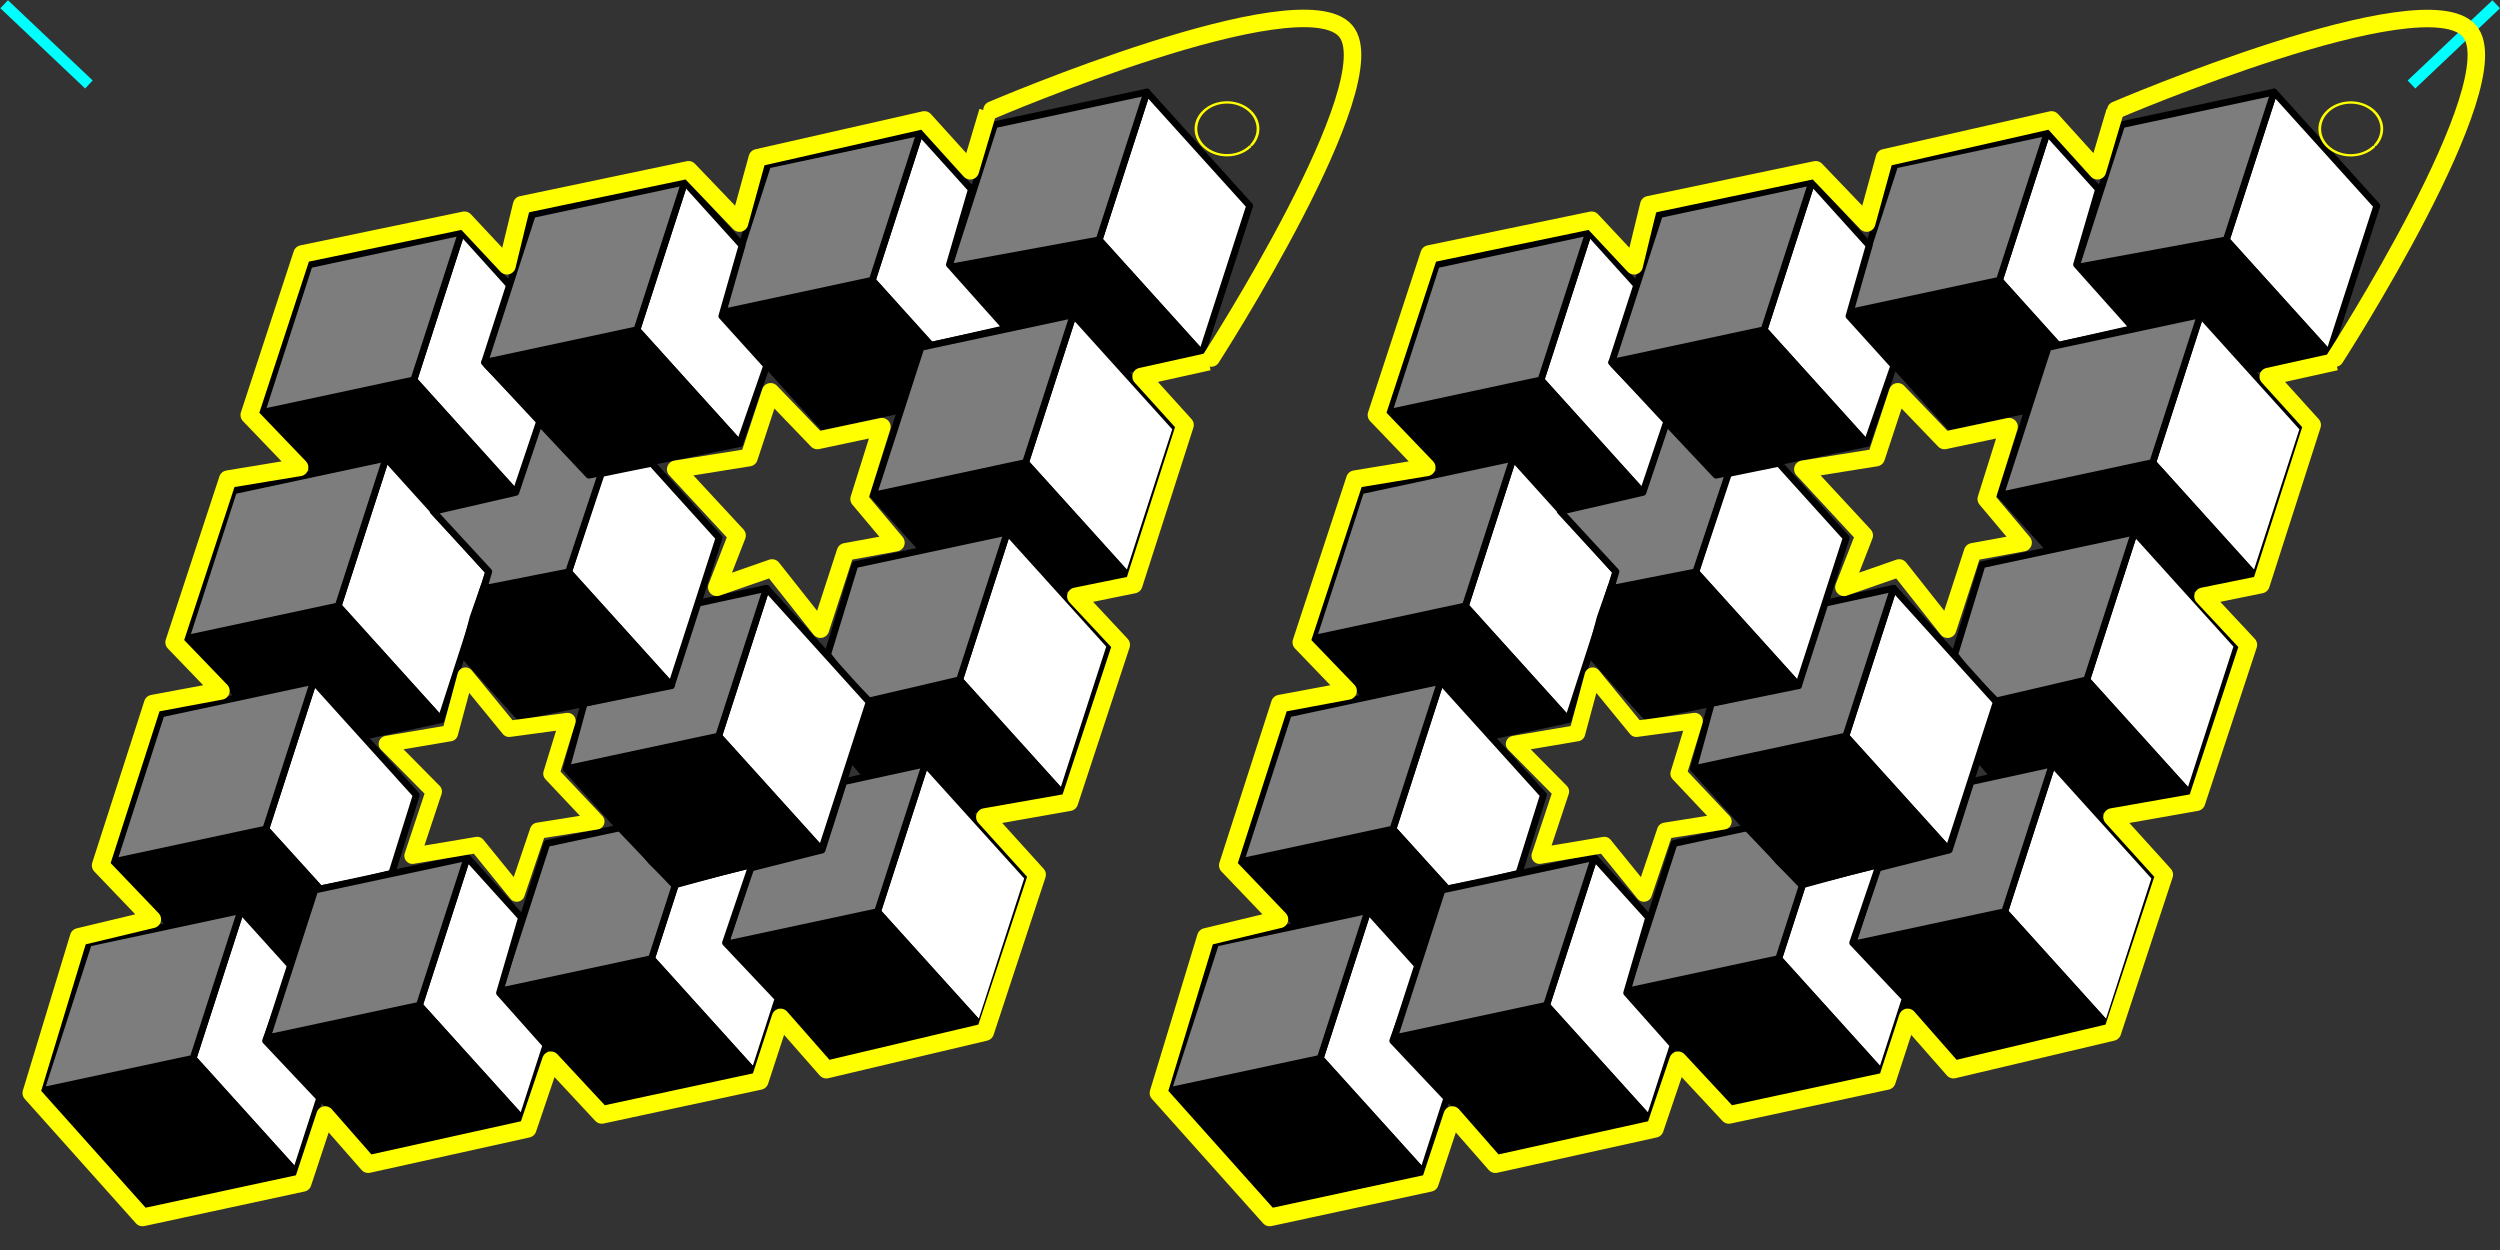 <?xml version="1.0" encoding="UTF-8" standalone="no"?>
<!-- Created with Inkscape (http://www.inkscape.org/) -->

<svg
   xmlns:dc="http://purl.org/dc/elements/1.1/"
   xmlns:cc="http://creativecommons.org/ns#"
   xmlns:rdf="http://www.w3.org/1999/02/22-rdf-syntax-ns#"
   xmlns:svg="http://www.w3.org/2000/svg"
   xmlns="http://www.w3.org/2000/svg"
   xmlns:sodipodi="http://sodipodi.sourceforge.net/DTD/sodipodi-0.dtd"
   xmlns:inkscape="http://www.inkscape.org/namespaces/inkscape"
   width="141.732"
   height="70.866"
   id="svg2"
   version="1.1"
   inkscape:version="0.48.4 r9939"
   sodipodi:docname="Reutersvards_square.svg">
  <rect width="100%" height="100%" fill="#333333" stroke="none"/>
  <defs
     id="defs4">
    <inkscape:perspective
       sodipodi:type="inkscape:persp3d"
       inkscape:vp_x="156.03344 : 236.1142 : 1"
       inkscape:vp_y="0 : 1000 : 0"
       inkscape:vp_z="824.09448 : 388.18109 : 1"
       inkscape:persp3d-origin="452.04724 : 212.78739 : 1"
       id="perspective3850" />
  </defs>
  <sodipodi:namedview
     id="base"
     pagecolor="#ffffff"
     bordercolor="#666666"
     borderopacity="1.0"
     inkscape:pageopacity="0.0"
     inkscape:pageshadow="2"
     inkscape:zoom="7.6833012"
     inkscape:cx="77.272758"
     inkscape:cy="29.774859"
     inkscape:document-units="cm"
     inkscape:current-layer="layer1"
     showgrid="false"
     inkscape:window-width="1382"
     inkscape:window-height="979"
     inkscape:window-x="641"
     inkscape:window-y="144"
     inkscape:window-maximized="0"
     units="cm" />
  <g
     inkscape:label="Layer 1"
     inkscape:groupmode="layer"
     id="layer1"
     transform="translate(0,-981.495)">
    <g
       id="g3666"
       transform="matrix(-1,0,0,1,141.753,0)">
      <path
         sodipodi:nodetypes="cc"
         inkscape:connector-curvature="0"
         id="path2996"
         d="m 141.517,981.735 -4.804,4.549"
         style="fill:none;stroke:#00ffff;stroke-width:0.625;stroke-linecap:butt;stroke-linejoin:miter;stroke-miterlimit:4;stroke-opacity:1;stroke-dasharray:none" />
      <path
         sodipodi:nodetypes="cc"
         inkscape:connector-curvature="0"
         id="path2996-9"
         d="m 0.236,981.737 4.804,4.549"
         style="fill:none;stroke:#00ffff;stroke-width:0.625;stroke-linecap:butt;stroke-linejoin:miter;stroke-miterlimit:4;stroke-opacity:1;stroke-dasharray:none" />
      <path
         d="m 79.44,995.095 -2.709,-8.381 -5.824,6.449 2.709,8.381 z"
         style="fill:#ffffff;fill-opacity:1;fill-rule:evenodd;stroke:#000000;stroke-width:0.386;stroke-linecap:round;stroke-linejoin:round;stroke-opacity:1"
         id="path4724"
         inkscape:connector-curvature="0" />
      <path
         sodipodi:nodetypes="ccccccccc"
         d="m 87.604,996.645 -3.846,-0.625 -4.318,-0.925 -2.912,3.224 -2.912,3.225 4.318,0.925 2.952,-3.203 3.751,0.851 z"
         style="fill:#000000;fill-opacity:1;fill-rule:evenodd;stroke:#000000;stroke-width:0.386;stroke-linecap:round;stroke-linejoin:round;stroke-opacity:1"
         id="path4726"
         inkscape:connector-curvature="0" />
      <path
         d="m 87.973,996.66 -2.605,-8.096 -8.636,-1.85 2.709,8.381 z"
         style="fill:#7d7d7d;fill-opacity:1;fill-rule:evenodd;stroke:#000000;stroke-width:0.386;stroke-linecap:round;stroke-linejoin:round;stroke-opacity:1"
         id="path4728"
         inkscape:connector-curvature="0"
         sodipodi:nodetypes="ccccc" />
      <path
         sodipodi:nodetypes="cccccccc"
         d="m 92.302,997.383 -1.354,-4.19 -1.354,-4.19 -2.912,3.225 1.246,4.267 -3.227,3.615 4.266,0.965 z"
         style="fill:#ffffff;fill-opacity:1;fill-rule:evenodd;stroke:#000000;stroke-width:0.386;stroke-linecap:round;stroke-linejoin:round;stroke-opacity:1"
         id="path4724-4"
         inkscape:connector-curvature="0" />
      <path
         sodipodi:nodetypes="ccccccccc"
         d="m 100.939,999.233 -4.318,-0.925 -4.318,-0.925 -3.303,3.679 0.56,0.116 1.237,3.578 4.318,0.925 2.912,-3.225 z"
         style="fill:#000000;fill-opacity:1;fill-rule:evenodd;stroke:#000000;stroke-width:0.386;stroke-linecap:round;stroke-linejoin:round;stroke-opacity:1"
         id="path4726-9"
         inkscape:connector-curvature="0" />
      <path
         d="m 100.939,999.233 -2.709,-8.381 -8.636,-1.85 2.709,8.381 z"
         style="fill:#7d7d7d;fill-opacity:1;fill-rule:evenodd;stroke:#000000;stroke-width:0.386;stroke-linecap:round;stroke-linejoin:round;stroke-opacity:1"
         id="path4728-7"
         inkscape:connector-curvature="0" />
      <path
         sodipodi:nodetypes="ccccccccc"
         d="m 118.293,1003.035 -1.354,-4.19 -1.354,-4.19 -2.743,3.038 1.345,4.465 -3.07,3.196 1.351,4.132 2.912,-3.225 z"
         style="fill:#ffffff;fill-opacity:1;fill-rule:evenodd;stroke:#000000;stroke-width:0.386;stroke-linecap:round;stroke-linejoin:round;stroke-opacity:1"
         id="path4724-3"
         inkscape:connector-curvature="0" />
      <path
         sodipodi:nodetypes="ccccccccc"
         d="m 126.929,1004.885 -4.318,-0.925 -4.318,-0.925 -2.912,3.224 -2.912,3.225 4.503,1.092 2.897,-3.083 3.981,0.8 z"
         style="fill:#000000;fill-opacity:1;fill-rule:evenodd;stroke:#000000;stroke-width:0.386;stroke-linecap:round;stroke-linejoin:round;stroke-opacity:1"
         id="path4726-41"
         inkscape:connector-curvature="0" />
      <path
         d="m 126.929,1004.885 -2.709,-8.381 -8.636,-1.85 2.709,8.381 z"
         style="fill:#7d7d7d;fill-opacity:1;fill-rule:evenodd;stroke:#000000;stroke-width:0.386;stroke-linecap:round;stroke-linejoin:round;stroke-opacity:1"
         id="path4728-9"
         inkscape:connector-curvature="0" />
      <path
         d="m 122.58,1015.849 -2.709,-8.381 -5.824,6.449 2.709,8.38 z"
         style="fill:#ffffff;fill-opacity:1;fill-rule:evenodd;stroke:#000000;stroke-width:0.386;stroke-linecap:round;stroke-linejoin:round;stroke-opacity:1"
         id="path4724-1"
         inkscape:connector-curvature="0" />
      <path
         sodipodi:nodetypes="ccccccccc"
         d="m 131.216,1017.699 -4.318,-0.925 -4.318,-0.925 -2.912,3.224 -2.912,3.225 4.318,0.925 2.858,-3.288 4.372,0.988 z"
         style="fill:#000000;fill-opacity:1;fill-rule:evenodd;stroke:#000000;stroke-width:0.386;stroke-linecap:round;stroke-linejoin:round;stroke-opacity:1"
         id="path4726-7"
         inkscape:connector-curvature="0" />
      <path
         d="m 131.216,1017.699 -2.709,-8.381 -8.636,-1.85 2.709,8.381 z"
         style="fill:#7d7d7d;fill-opacity:1;fill-rule:evenodd;stroke:#000000;stroke-width:0.386;stroke-linecap:round;stroke-linejoin:round;stroke-opacity:1"
         id="path4728-5"
         inkscape:connector-curvature="0" />
      <path
         d="m 126.685,1028.498 -1.354,-4.19 -1.354,-4.19 -2.912,3.225 -2.912,3.224 1.389,4.434 1.758,0.432 2.303,0.455 z"
         style="fill:#ffffff;fill-opacity:1;fill-rule:evenodd;stroke:#000000;stroke-width:0.386;stroke-linecap:round;stroke-linejoin:round;stroke-opacity:1"
         id="path4724-40"
         inkscape:connector-curvature="0"
         sodipodi:nodetypes="ccccccccc" />
      <path
         sodipodi:nodetypes="ccccccccc"
         d="m 135.321,1030.348 -4.318,-0.925 -4.318,-0.925 -2.912,3.224 0.571,1.444 0.89,2.904 2.836,-3.052 4.067,0.925 z"
         style="fill:#000000;fill-opacity:1;fill-rule:evenodd;stroke:#000000;stroke-width:0.386;stroke-linecap:round;stroke-linejoin:round;stroke-opacity:1"
         id="path4726-94"
         inkscape:connector-curvature="0" />
      <path
         d="m 135.321,1030.348 -2.709,-8.381 -8.636,-1.85 2.709,8.381 z"
         style="fill:#7d7d7d;fill-opacity:1;fill-rule:evenodd;stroke:#000000;stroke-width:0.386;stroke-linecap:round;stroke-linejoin:round;stroke-opacity:1"
         id="path4728-4"
         inkscape:connector-curvature="0" />
      <path
         sodipodi:nodetypes="ccccccccc"
         d="m 130.807,1041.494 -1.354,-4.19 -1.354,-4.19 -2.912,3.225 1.509,4.164 -3.067,3.25 1.354,4.19 2.912,-3.225 z"
         style="fill:#ffffff;fill-opacity:1;fill-rule:evenodd;stroke:#000000;stroke-width:0.386;stroke-linecap:round;stroke-linejoin:round;stroke-opacity:1"
         id="path4724-8"
         inkscape:connector-curvature="0" />
      <path
         d="m 139.444,1043.344 -8.636,-1.85 -5.824,6.449 8.636,1.85 z"
         style="fill:#000000;fill-opacity:1;fill-rule:evenodd;stroke:#000000;stroke-width:0.386;stroke-linecap:round;stroke-linejoin:round;stroke-opacity:1"
         id="path4726-6"
         inkscape:connector-curvature="0" />
      <path
         d="m 139.444,1043.344 -2.709,-8.38 -8.636,-1.85 2.709,8.381 z"
         style="fill:#7d7d7d;fill-opacity:1;fill-rule:evenodd;stroke:#000000;stroke-width:0.386;stroke-linecap:round;stroke-linejoin:round;stroke-opacity:1"
         id="path4728-1"
         inkscape:connector-curvature="0" />
      <path
         d="m 83.612,1007.718 -2.709,-8.381 -5.824,6.449 2.709,8.381 z"
         style="fill:#ffffff;fill-opacity:1;fill-rule:evenodd;stroke:#000000;stroke-width:0.386;stroke-linecap:round;stroke-linejoin:round;stroke-opacity:1"
         id="path4724-9"
         inkscape:connector-curvature="0" />
      <path
         sodipodi:nodetypes="ccccccccc"
         d="m 92.248,1009.568 -4.318,-0.925 -4.318,-0.925 -2.912,3.224 -2.912,3.225 3.864,0.769 3.008,-3.195 4.782,0.934 z"
         style="fill:#000000;fill-opacity:1;fill-rule:evenodd;stroke:#000000;stroke-width:0.386;stroke-linecap:round;stroke-linejoin:round;stroke-opacity:1"
         id="path4726-3"
         inkscape:connector-curvature="0" />
      <path
         d="m 92.248,1009.568 -2.709,-8.381 -8.636,-1.85 2.709,8.381 z"
         style="fill:#7d7d7d;fill-opacity:1;fill-rule:evenodd;stroke:#000000;stroke-width:0.386;stroke-linecap:round;stroke-linejoin:round;stroke-opacity:1"
         id="path4728-56"
         inkscape:connector-curvature="0" />
      <path
         d="m 87.353,1020.038 -2.709,-8.381 -5.824,6.449 2.709,8.38 z"
         style="fill:#ffffff;fill-opacity:1;fill-rule:evenodd;stroke:#000000;stroke-width:0.386;stroke-linecap:round;stroke-linejoin:round;stroke-opacity:1"
         id="path4724-7"
         inkscape:connector-curvature="0" />
      <path
         sodipodi:nodetypes="ccccccccc"
         d="m 93.381,1024.629 -0.916,-3.416 -5.112,-1.175 -2.912,3.224 -2.912,3.225 5.247,0.979 2.484,-2.733 3.389,0.758 z"
         style="fill:#000000;fill-opacity:1;fill-rule:evenodd;stroke:#000000;stroke-width:0.386;stroke-linecap:round;stroke-linejoin:round;stroke-opacity:1"
         id="path4726-34"
         inkscape:connector-curvature="0" />
      <path
         d="m 93.964,1019.757 0.873,-1.154 -1.556,-5.095 -4.318,-0.925 -4.318,-0.925 1.354,4.19 1.354,4.19 5.135,1.196 z"
         style="fill:#7d7d7d;fill-opacity:1;fill-rule:evenodd;stroke:#000000;stroke-width:0.386;stroke-linecap:round;stroke-linejoin:round;stroke-opacity:1"
         id="path4728-3"
         inkscape:connector-curvature="0"
         sodipodi:nodetypes="ccccccccc" />
      <path
         d="m 92.004,1033.181 -2.709,-8.381 -5.824,6.449 2.709,8.38 z"
         style="fill:#ffffff;fill-opacity:1;fill-rule:evenodd;stroke:#000000;stroke-width:0.386;stroke-linecap:round;stroke-linejoin:round;stroke-opacity:1"
         id="path4724-87"
         inkscape:connector-curvature="0" />
      <path
         d="m 100.64,1035.031 -8.636,-1.85 -5.824,6.449 8.636,1.85 z"
         style="fill:#000000;fill-opacity:1;fill-rule:evenodd;stroke:#000000;stroke-width:0.386;stroke-linecap:round;stroke-linejoin:round;stroke-opacity:1"
         id="path4726-96"
         inkscape:connector-curvature="0" />
      <path
         d="m 100.64,1035.031 -1.394,-4.311 -4.099,-1.04 -1.229,-3.869 -4.624,-1.01 1.354,4.19 1.354,4.19 4.318,0.925 z"
         style="fill:#7d7d7d;fill-opacity:1;fill-rule:evenodd;stroke:#000000;stroke-width:0.386;stroke-linecap:round;stroke-linejoin:round;stroke-opacity:1"
         id="path4728-10"
         inkscape:connector-curvature="0"
         sodipodi:nodetypes="ccccccccc" />
      <path
         sodipodi:nodetypes="ccccccccc"
         d="m 104.817,1035.843 -1.354,-4.19 -2.623,-0.715 -1.724,-0.432 1.505,4.439 -2.982,3.157 1.354,4.19 2.912,-3.225 z"
         style="fill:#ffffff;fill-opacity:1;fill-rule:evenodd;stroke:#000000;stroke-width:0.386;stroke-linecap:round;stroke-linejoin:round;stroke-opacity:1"
         id="path4724-11"
         inkscape:connector-curvature="0" />
      <path
         d="m 113.453,1037.692 -8.636,-1.85 -5.824,6.449 8.636,1.85 z"
         style="fill:#000000;fill-opacity:1;fill-rule:evenodd;stroke:#000000;stroke-width:0.386;stroke-linecap:round;stroke-linejoin:round;stroke-opacity:1"
         id="path4726-40"
         inkscape:connector-curvature="0" />
      <path
         d="m 113.453,1037.692 -1.354,-4.19 -1.354,-4.19 -4.318,-0.925 -1.608,1.953 -1.356,1.312 1.354,4.19 4.318,0.925 z"
         style="fill:#7d7d7d;fill-opacity:1;fill-rule:evenodd;stroke:#000000;stroke-width:0.386;stroke-linecap:round;stroke-linejoin:round;stroke-opacity:1"
         id="path4728-70"
         inkscape:connector-curvature="0"
         sodipodi:nodetypes="ccccccccc" />
      <path
         sodipodi:nodetypes="ccccccccc"
         d="m 117.977,1038.486 -1.354,-4.19 -1.354,-4.19 -3.081,3.412 1.246,4.267 -2.635,2.961 1.354,4.19 2.912,-3.225 z"
         style="fill:#ffffff;fill-opacity:1;fill-rule:evenodd;stroke:#000000;stroke-width:0.386;stroke-linecap:round;stroke-linejoin:round;stroke-opacity:1"
         id="path4724-30"
         inkscape:connector-curvature="0" />
      <path
         d="m 126.613,1040.336 -8.636,-1.85 -5.824,6.449 8.636,1.85 z"
         style="fill:#000000;fill-opacity:1;fill-rule:evenodd;stroke:#000000;stroke-width:0.386;stroke-linecap:round;stroke-linejoin:round;stroke-opacity:1"
         id="path4726-74"
         inkscape:connector-curvature="0" />
      <path
         d="m 126.613,1040.336 -2.709,-8.381 -8.636,-1.85 2.709,8.381 z"
         style="fill:#7d7d7d;fill-opacity:1;fill-rule:evenodd;stroke:#000000;stroke-width:0.386;stroke-linecap:round;stroke-linejoin:round;stroke-opacity:1"
         id="path4728-8"
         inkscape:connector-curvature="0" />
      <path
         d="m 101.011,1023.227 -2.709,-8.381 -5.824,6.449 2.709,8.38 z"
         style="fill:#ffffff;fill-opacity:1;fill-rule:evenodd;stroke:#000000;stroke-width:0.386;stroke-linecap:round;stroke-linejoin:round;stroke-opacity:1"
         id="path4724-04"
         inkscape:connector-curvature="0" />
      <path
         sodipodi:nodetypes="ccccccccc"
         d="m 109.648,1025.077 -4.318,-0.925 -4.318,-0.925 -2.912,3.224 -2.912,3.225 4.318,0.925 4.055,1.027 3.174,-3.327 z"
         style="fill:#000000;fill-opacity:1;fill-rule:evenodd;stroke:#000000;stroke-width:0.386;stroke-linecap:round;stroke-linejoin:round;stroke-opacity:1"
         id="path4726-45"
         inkscape:connector-curvature="0" />
      <path
         sodipodi:nodetypes="ccccccccc"
         d="m 109.648,1025.077 -1.018,-3.716 -4.906,-1.112 -1.328,-4.511 -4.093,-0.891 1.354,4.19 1.354,4.19 4.318,0.925 z"
         style="fill:#7d7d7d;fill-opacity:1;fill-rule:evenodd;stroke:#000000;stroke-width:0.386;stroke-linecap:round;stroke-linejoin:round;stroke-opacity:1"
         id="path4728-73"
         inkscape:connector-curvature="0" />
      <path
         sodipodi:nodetypes="cccccccccccccccc"
         d="m 109.52,1013.919 -0.677,-2.095 -0.677,-2.095 -0.328,-1.354 -3.033,-0.617 -0.905,1.005 -1.456,1.612 -1.456,1.612 0.677,2.095 0.677,2.095 0.677,2.095 0.677,2.095 1.455,-1.613 1.456,-1.612 1.456,-1.612 z"
         style="fill:#ffffff;fill-opacity:1;fill-rule:evenodd;stroke:#000000;stroke-width:0.386;stroke-linecap:round;stroke-linejoin:round;stroke-opacity:1"
         id="path4724-89"
         inkscape:connector-curvature="0" />
      <path
         sodipodi:nodetypes="cccccccc"
         d="m 114.934,1016.51 -0.609,-1.735 -4.806,-0.856 -2.912,3.224 -2.912,3.225 8.632,1.761 3.166,-3.506 z"
         style="fill:#000000;fill-opacity:1;fill-rule:evenodd;stroke:#000000;stroke-width:0.386;stroke-linecap:round;stroke-linejoin:round;stroke-opacity:1"
         id="path4726-63"
         inkscape:connector-curvature="0" />
      <path
         sodipodi:nodetypes="ccccccccccc"
         d="m 114.045,1013.899 3.148,-3.411 -4.681,-1.078 -1.334,-3.964 -0.807,0.859 -0.807,0.859 -1.199,1.27 -0.723,-0.149 1.876,5.635 4.81,0.945 z"
         style="fill:#7d7d7d;fill-opacity:1;fill-rule:evenodd;stroke:#000000;stroke-width:0.386;stroke-linecap:round;stroke-linejoin:round;stroke-opacity:1"
         id="path4728-2"
         inkscape:connector-curvature="0" />
      <path
         sodipodi:nodetypes="ccccccccc"
         d="m 105.644,1000.192 -1.354,-4.19 -1.354,-4.19 -3.25,3.599 1.144,4.004 -2.542,2.811 1.533,4.416 2.912,-3.225 z"
         style="fill:#ffffff;fill-opacity:1;fill-rule:evenodd;stroke:#000000;stroke-width:0.386;stroke-linecap:round;stroke-linejoin:round;stroke-opacity:1"
         id="path4724-0"
         inkscape:connector-curvature="0" />
      <path
         sodipodi:nodetypes="ccccc"
         d="m 114.281,1002.041 -8.636,-1.85 -5.824,6.449 8.543,1.765 z"
         style="fill:#000000;fill-opacity:1;fill-rule:evenodd;stroke:#000000;stroke-width:0.386;stroke-linecap:round;stroke-linejoin:round;stroke-opacity:1"
         id="path4726-4"
         inkscape:connector-curvature="0" />
      <path
         d="m 114.281,1002.041 -2.709,-8.381 -8.636,-1.85 2.709,8.381 z"
         style="fill:#7d7d7d;fill-opacity:1;fill-rule:evenodd;stroke:#000000;stroke-width:0.386;stroke-linecap:round;stroke-linejoin:round;stroke-opacity:1"
         id="path4728-0"
         inkscape:connector-curvature="0" />
      <path
         sodipodi:nodetypes="cccccccccccccccccccccccccccccccccccccccc"
         inkscape:connector-curvature="0"
         id="path6410"
         d="m 73.231,1001.996 3.827,0.849 -2.484,2.744 2.905,9.047 3.278,0.668 -2.567,2.748 2.941,8.921 4.784,0.843 -2.957,3.267 2.941,8.921 9.007,2.13 2.598,-2.958 1.178,3.602 8.956,1.924 2.882,-3.097 1.317,3.886 9.043,2.003 2.44,-2.784 1.273,3.846 9.082,1.959 6.303,-7.053 -2.688,-8.85 -4.168,-0.998 2.925,-3.058 -2.953,-9.17 -3.863,-0.722 2.649,-2.753 -3.04,-9.249 -4.068,-0.67 2.847,-2.97 -2.993,-9.126 -9.204,-1.912 -2.409,2.574 -0.838,-3.452 -9.458,-1.982 -2.886,3.014 -1.016,-3.693 -9.466,-2.148 -2.602,2.875 -1,-3.361"
         style="fill:none;stroke:#ffff00;stroke-width:1px;stroke-linecap:butt;stroke-linejoin:round;stroke-opacity:1" />
      <path
         sodipodi:nodetypes="ccccccccccccc"
         inkscape:connector-curvature="0"
         id="path6412"
         d="m 91.759,1005.689 1.286,4.095 -2.081,2.475 2.854,0.523 1.425,4.38 2.739,-3.464 3.132,1.091 -1.145,-2.938 3.473,-3.75 -4.151,-0.666 -1.226,-3.724 -2.649,2.753 z"
         style="fill:none;stroke:#ffff00;stroke-width:1px;stroke-linecap:butt;stroke-linejoin:round;stroke-opacity:1" />
      <path
         sodipodi:nodetypes="ccccccccccccc"
         inkscape:connector-curvature="0"
         id="path6412-2"
         d="m 109.577,1022.368 0.918,2.988 -2.553,2.708 3.311,0.527 1.207,3.567 2.241,-2.762 3.669,0.616 -1.212,-3.644 2.668,-2.698 -3.582,-0.608 -0.88,-3.269 -2.474,3.022 z"
         style="fill:none;stroke:#ffff00;stroke-width:0.921;stroke-linecap:round;stroke-linejoin:round;stroke-miterlimit:4;stroke-opacity:1;stroke-dasharray:none" />
      <path
         d="m 15.538,995.095 -2.709,-8.381 -5.824,6.449 2.709,8.381 z"
         style="fill:#ffffff;fill-opacity:1;fill-rule:evenodd;stroke:#000000;stroke-width:0.386;stroke-linecap:round;stroke-linejoin:round;stroke-opacity:1"
         id="path4724-48"
         inkscape:connector-curvature="0" />
      <path
         sodipodi:nodetypes="ccccccccc"
         d="m 23.702,996.645 -3.846,-0.625 -4.318,-0.925 -2.912,3.224 -2.912,3.225 4.318,0.925 2.952,-3.203 3.751,0.851 z"
         style="fill:#000000;fill-opacity:1;fill-rule:evenodd;stroke:#000000;stroke-width:0.386;stroke-linecap:round;stroke-linejoin:round;stroke-opacity:1"
         id="path4726-68"
         inkscape:connector-curvature="0" />
      <path
         d="m 24.071,996.66 -2.605,-8.096 -8.636,-1.85 2.709,8.381 z"
         style="fill:#7d7d7d;fill-opacity:1;fill-rule:evenodd;stroke:#000000;stroke-width:0.386;stroke-linecap:round;stroke-linejoin:round;stroke-opacity:1"
         id="path4728-78"
         inkscape:connector-curvature="0"
         sodipodi:nodetypes="ccccc" />
      <path
         sodipodi:nodetypes="cccccccc"
         d="m 28.4,997.383 -1.354,-4.19 -1.354,-4.19 -2.912,3.225 1.246,4.267 -3.227,3.615 4.266,0.965 z"
         style="fill:#ffffff;fill-opacity:1;fill-rule:evenodd;stroke:#000000;stroke-width:0.386;stroke-linecap:round;stroke-linejoin:round;stroke-opacity:1"
         id="path4724-4-0"
         inkscape:connector-curvature="0" />
      <path
         sodipodi:nodetypes="ccccccccc"
         d="m 37.037,999.233 -4.318,-0.925 -4.318,-0.925 -3.303,3.679 0.56,0.116 1.237,3.578 4.318,0.925 2.912,-3.225 z"
         style="fill:#000000;fill-opacity:1;fill-rule:evenodd;stroke:#000000;stroke-width:0.386;stroke-linecap:round;stroke-linejoin:round;stroke-opacity:1"
         id="path4726-9-9"
         inkscape:connector-curvature="0" />
      <path
         d="m 37.037,999.233 -2.709,-8.381 -8.636,-1.85 2.709,8.381 z"
         style="fill:#7d7d7d;fill-opacity:1;fill-rule:evenodd;stroke:#000000;stroke-width:0.386;stroke-linecap:round;stroke-linejoin:round;stroke-opacity:1"
         id="path4728-7-5"
         inkscape:connector-curvature="0" />
      <path
         sodipodi:nodetypes="ccccccccc"
         d="m 54.391,1003.035 -1.354,-4.19 -1.354,-4.19 -2.743,3.038 1.345,4.465 -3.07,3.196 1.351,4.132 2.912,-3.225 z"
         style="fill:#ffffff;fill-opacity:1;fill-rule:evenodd;stroke:#000000;stroke-width:0.386;stroke-linecap:round;stroke-linejoin:round;stroke-opacity:1"
         id="path4724-3-6"
         inkscape:connector-curvature="0" />
      <path
         sodipodi:nodetypes="ccccccccc"
         d="m 63.027,1004.885 -4.318,-0.925 -4.318,-0.925 -2.912,3.224 -2.912,3.225 4.503,1.092 2.897,-3.083 3.981,0.8 z"
         style="fill:#000000;fill-opacity:1;fill-rule:evenodd;stroke:#000000;stroke-width:0.386;stroke-linecap:round;stroke-linejoin:round;stroke-opacity:1"
         id="path4726-41-9"
         inkscape:connector-curvature="0" />
      <path
         d="m 63.027,1004.885 -2.709,-8.381 -8.636,-1.85 2.709,8.381 z"
         style="fill:#7d7d7d;fill-opacity:1;fill-rule:evenodd;stroke:#000000;stroke-width:0.386;stroke-linecap:round;stroke-linejoin:round;stroke-opacity:1"
         id="path4728-9-0"
         inkscape:connector-curvature="0" />
      <path
         d="m 58.678,1015.849 -2.709,-8.381 -5.824,6.449 2.709,8.38 z"
         style="fill:#ffffff;fill-opacity:1;fill-rule:evenodd;stroke:#000000;stroke-width:0.386;stroke-linecap:round;stroke-linejoin:round;stroke-opacity:1"
         id="path4724-1-0"
         inkscape:connector-curvature="0" />
      <path
         sodipodi:nodetypes="ccccccccc"
         d="m 67.314,1017.699 -4.318,-0.925 -4.318,-0.925 -2.912,3.224 -2.912,3.225 4.318,0.925 2.858,-3.288 4.372,0.988 z"
         style="fill:#000000;fill-opacity:1;fill-rule:evenodd;stroke:#000000;stroke-width:0.386;stroke-linecap:round;stroke-linejoin:round;stroke-opacity:1"
         id="path4726-7-1"
         inkscape:connector-curvature="0" />
      <path
         d="m 67.314,1017.699 -2.709,-8.381 -8.636,-1.85 2.709,8.381 z"
         style="fill:#7d7d7d;fill-opacity:1;fill-rule:evenodd;stroke:#000000;stroke-width:0.386;stroke-linecap:round;stroke-linejoin:round;stroke-opacity:1"
         id="path4728-5-3"
         inkscape:connector-curvature="0" />
      <path
         d="m 62.783,1028.498 -1.354,-4.19 -1.354,-4.19 -2.912,3.225 -2.912,3.224 1.389,4.434 1.758,0.432 2.303,0.455 z"
         style="fill:#ffffff;fill-opacity:1;fill-rule:evenodd;stroke:#000000;stroke-width:0.386;stroke-linecap:round;stroke-linejoin:round;stroke-opacity:1"
         id="path4724-40-5"
         inkscape:connector-curvature="0"
         sodipodi:nodetypes="ccccccccc" />
      <path
         sodipodi:nodetypes="ccccccccc"
         d="m 71.419,1030.348 -4.318,-0.925 -4.318,-0.925 -2.912,3.224 0.571,1.444 0.89,2.904 2.836,-3.052 4.067,0.925 z"
         style="fill:#000000;fill-opacity:1;fill-rule:evenodd;stroke:#000000;stroke-width:0.386;stroke-linecap:round;stroke-linejoin:round;stroke-opacity:1"
         id="path4726-94-5"
         inkscape:connector-curvature="0" />
      <path
         d="m 71.419,1030.348 -2.709,-8.381 -8.636,-1.85 2.709,8.381 z"
         style="fill:#7d7d7d;fill-opacity:1;fill-rule:evenodd;stroke:#000000;stroke-width:0.386;stroke-linecap:round;stroke-linejoin:round;stroke-opacity:1"
         id="path4728-4-8"
         inkscape:connector-curvature="0" />
      <path
         sodipodi:nodetypes="ccccccccc"
         d="m 66.905,1041.494 -1.354,-4.19 -1.354,-4.19 -2.912,3.225 1.509,4.164 -3.067,3.25 1.354,4.19 2.912,-3.225 z"
         style="fill:#ffffff;fill-opacity:1;fill-rule:evenodd;stroke:#000000;stroke-width:0.386;stroke-linecap:round;stroke-linejoin:round;stroke-opacity:1"
         id="path4724-8-0"
         inkscape:connector-curvature="0" />
      <path
         d="m 75.542,1043.344 -8.636,-1.85 -5.824,6.449 8.636,1.85 z"
         style="fill:#000000;fill-opacity:1;fill-rule:evenodd;stroke:#000000;stroke-width:0.386;stroke-linecap:round;stroke-linejoin:round;stroke-opacity:1"
         id="path4726-6-1"
         inkscape:connector-curvature="0" />
      <path
         d="m 75.542,1043.344 -2.709,-8.38 -8.636,-1.85 2.709,8.381 z"
         style="fill:#7d7d7d;fill-opacity:1;fill-rule:evenodd;stroke:#000000;stroke-width:0.386;stroke-linecap:round;stroke-linejoin:round;stroke-opacity:1"
         id="path4728-1-7"
         inkscape:connector-curvature="0" />
      <path
         d="m 19.71,1007.718 -2.709,-8.381 -5.824,6.449 2.709,8.381 z"
         style="fill:#ffffff;fill-opacity:1;fill-rule:evenodd;stroke:#000000;stroke-width:0.386;stroke-linecap:round;stroke-linejoin:round;stroke-opacity:1"
         id="path4724-9-7"
         inkscape:connector-curvature="0" />
      <path
         sodipodi:nodetypes="ccccccccc"
         d="m 28.346,1009.568 -4.318,-0.925 -4.318,-0.925 -2.912,3.224 -2.912,3.225 3.864,0.769 3.008,-3.195 4.782,0.934 z"
         style="fill:#000000;fill-opacity:1;fill-rule:evenodd;stroke:#000000;stroke-width:0.386;stroke-linecap:round;stroke-linejoin:round;stroke-opacity:1"
         id="path4726-3-4"
         inkscape:connector-curvature="0" />
      <path
         d="m 28.346,1009.568 -2.709,-8.381 -8.636,-1.85 2.709,8.381 z"
         style="fill:#7d7d7d;fill-opacity:1;fill-rule:evenodd;stroke:#000000;stroke-width:0.386;stroke-linecap:round;stroke-linejoin:round;stroke-opacity:1"
         id="path4728-56-6"
         inkscape:connector-curvature="0" />
      <path
         d="m 23.451,1020.038 -2.709,-8.381 -5.824,6.449 2.709,8.38 z"
         style="fill:#ffffff;fill-opacity:1;fill-rule:evenodd;stroke:#000000;stroke-width:0.386;stroke-linecap:round;stroke-linejoin:round;stroke-opacity:1"
         id="path4724-7-7"
         inkscape:connector-curvature="0" />
      <path
         sodipodi:nodetypes="ccccccccc"
         d="m 29.479,1024.629 -0.916,-3.416 -5.112,-1.175 -2.912,3.224 -2.912,3.225 5.247,0.979 2.484,-2.733 3.389,0.758 z"
         style="fill:#000000;fill-opacity:1;fill-rule:evenodd;stroke:#000000;stroke-width:0.386;stroke-linecap:round;stroke-linejoin:round;stroke-opacity:1"
         id="path4726-34-0"
         inkscape:connector-curvature="0" />
      <path
         d="m 30.062,1019.757 0.873,-1.154 -1.556,-5.095 -4.318,-0.925 -4.318,-0.925 1.354,4.19 1.354,4.19 5.135,1.196 z"
         style="fill:#7d7d7d;fill-opacity:1;fill-rule:evenodd;stroke:#000000;stroke-width:0.386;stroke-linecap:round;stroke-linejoin:round;stroke-opacity:1"
         id="path4728-3-7"
         inkscape:connector-curvature="0"
         sodipodi:nodetypes="ccccccccc" />
      <path
         d="m 28.102,1033.181 -2.709,-8.381 -5.824,6.449 2.709,8.38 z"
         style="fill:#ffffff;fill-opacity:1;fill-rule:evenodd;stroke:#000000;stroke-width:0.386;stroke-linecap:round;stroke-linejoin:round;stroke-opacity:1"
         id="path4724-87-4"
         inkscape:connector-curvature="0" />
      <path
         d="m 36.738,1035.031 -8.636,-1.85 -5.824,6.449 8.636,1.85 z"
         style="fill:#000000;fill-opacity:1;fill-rule:evenodd;stroke:#000000;stroke-width:0.386;stroke-linecap:round;stroke-linejoin:round;stroke-opacity:1"
         id="path4726-96-1"
         inkscape:connector-curvature="0" />
      <path
         d="m 36.738,1035.031 -1.394,-4.311 -4.099,-1.04 -1.229,-3.869 -4.624,-1.01 1.354,4.19 1.354,4.19 4.318,0.925 z"
         style="fill:#7d7d7d;fill-opacity:1;fill-rule:evenodd;stroke:#000000;stroke-width:0.386;stroke-linecap:round;stroke-linejoin:round;stroke-opacity:1"
         id="path4728-10-2"
         inkscape:connector-curvature="0"
         sodipodi:nodetypes="ccccccccc" />
      <path
         sodipodi:nodetypes="ccccccccc"
         d="m 40.915,1035.843 -1.354,-4.19 -2.623,-0.715 -1.724,-0.432 1.505,4.439 -2.982,3.157 1.354,4.19 2.912,-3.225 z"
         style="fill:#ffffff;fill-opacity:1;fill-rule:evenodd;stroke:#000000;stroke-width:0.386;stroke-linecap:round;stroke-linejoin:round;stroke-opacity:1"
         id="path4724-11-1"
         inkscape:connector-curvature="0" />
      <path
         d="m 49.551,1037.692 -8.636,-1.85 -5.824,6.449 8.636,1.85 z"
         style="fill:#000000;fill-opacity:1;fill-rule:evenodd;stroke:#000000;stroke-width:0.386;stroke-linecap:round;stroke-linejoin:round;stroke-opacity:1"
         id="path4726-40-8"
         inkscape:connector-curvature="0" />
      <path
         d="m 49.551,1037.692 -1.354,-4.19 -1.354,-4.19 -4.318,-0.925 -1.608,1.953 -1.356,1.312 1.354,4.19 4.318,0.925 z"
         style="fill:#7d7d7d;fill-opacity:1;fill-rule:evenodd;stroke:#000000;stroke-width:0.386;stroke-linecap:round;stroke-linejoin:round;stroke-opacity:1"
         id="path4728-70-3"
         inkscape:connector-curvature="0"
         sodipodi:nodetypes="ccccccccc" />
      <path
         sodipodi:nodetypes="ccccccccc"
         d="m 54.075,1038.486 -1.354,-4.19 -1.354,-4.19 -3.081,3.412 1.246,4.267 -2.635,2.961 1.354,4.19 2.912,-3.225 z"
         style="fill:#ffffff;fill-opacity:1;fill-rule:evenodd;stroke:#000000;stroke-width:0.386;stroke-linecap:round;stroke-linejoin:round;stroke-opacity:1"
         id="path4724-30-5"
         inkscape:connector-curvature="0" />
      <path
         d="m 62.711,1040.336 -8.636,-1.85 -5.824,6.449 8.636,1.85 z"
         style="fill:#000000;fill-opacity:1;fill-rule:evenodd;stroke:#000000;stroke-width:0.386;stroke-linecap:round;stroke-linejoin:round;stroke-opacity:1"
         id="path4726-74-7"
         inkscape:connector-curvature="0" />
      <path
         d="m 62.711,1040.336 -2.709,-8.381 -8.636,-1.85 2.709,8.381 z"
         style="fill:#7d7d7d;fill-opacity:1;fill-rule:evenodd;stroke:#000000;stroke-width:0.386;stroke-linecap:round;stroke-linejoin:round;stroke-opacity:1"
         id="path4728-8-1"
         inkscape:connector-curvature="0" />
      <path
         d="m 37.109,1023.227 -2.709,-8.381 -5.824,6.449 2.709,8.38 z"
         style="fill:#ffffff;fill-opacity:1;fill-rule:evenodd;stroke:#000000;stroke-width:0.386;stroke-linecap:round;stroke-linejoin:round;stroke-opacity:1"
         id="path4724-04-4"
         inkscape:connector-curvature="0" />
      <path
         sodipodi:nodetypes="ccccccccc"
         d="m 45.746,1025.077 -4.318,-0.925 -4.318,-0.925 -2.912,3.224 -2.912,3.225 4.318,0.925 4.055,1.027 3.174,-3.327 z"
         style="fill:#000000;fill-opacity:1;fill-rule:evenodd;stroke:#000000;stroke-width:0.386;stroke-linecap:round;stroke-linejoin:round;stroke-opacity:1"
         id="path4726-45-7"
         inkscape:connector-curvature="0" />
      <path
         sodipodi:nodetypes="ccccccccc"
         d="m 45.746,1025.077 -1.018,-3.716 -4.906,-1.112 -1.328,-4.511 -4.093,-0.891 1.354,4.19 1.354,4.19 4.318,0.925 z"
         style="fill:#7d7d7d;fill-opacity:1;fill-rule:evenodd;stroke:#000000;stroke-width:0.386;stroke-linecap:round;stroke-linejoin:round;stroke-opacity:1"
         id="path4728-73-6"
         inkscape:connector-curvature="0" />
      <path
         sodipodi:nodetypes="cccccccccccccccc"
         d="m 45.618,1013.919 -0.677,-2.095 -0.677,-2.095 -0.328,-1.354 -3.033,-0.617 -0.906,1.005 -1.456,1.612 -1.456,1.612 0.677,2.095 0.677,2.095 0.677,2.095 0.677,2.095 1.455,-1.613 1.456,-1.612 1.456,-1.612 z"
         style="fill:#ffffff;fill-opacity:1;fill-rule:evenodd;stroke:#000000;stroke-width:0.386;stroke-linecap:round;stroke-linejoin:round;stroke-opacity:1"
         id="path4724-89-8"
         inkscape:connector-curvature="0" />
      <path
         sodipodi:nodetypes="cccccccc"
         d="m 51.032,1016.51 -0.609,-1.735 -4.806,-0.856 -2.912,3.224 -2.912,3.225 8.632,1.761 3.166,-3.506 z"
         style="fill:#000000;fill-opacity:1;fill-rule:evenodd;stroke:#000000;stroke-width:0.386;stroke-linecap:round;stroke-linejoin:round;stroke-opacity:1"
         id="path4726-63-2"
         inkscape:connector-curvature="0" />
      <path
         sodipodi:nodetypes="ccccccccccc"
         d="m 50.143,1013.899 3.148,-3.411 -4.681,-1.078 -1.334,-3.964 -0.807,0.859 -0.807,0.859 -1.199,1.27 -0.723,-0.149 1.876,5.635 4.81,0.945 z"
         style="fill:#7d7d7d;fill-opacity:1;fill-rule:evenodd;stroke:#000000;stroke-width:0.386;stroke-linecap:round;stroke-linejoin:round;stroke-opacity:1"
         id="path4728-2-3"
         inkscape:connector-curvature="0" />
      <path
         sodipodi:nodetypes="ccccccccc"
         d="m 41.742,1000.192 -1.354,-4.19 -1.354,-4.19 -3.25,3.599 1.144,4.004 -2.542,2.811 1.533,4.416 2.912,-3.225 z"
         style="fill:#ffffff;fill-opacity:1;fill-rule:evenodd;stroke:#000000;stroke-width:0.386;stroke-linecap:round;stroke-linejoin:round;stroke-opacity:1"
         id="path4724-0-0"
         inkscape:connector-curvature="0" />
      <path
         sodipodi:nodetypes="ccccc"
         d="m 50.379,1002.041 -8.636,-1.85 -5.824,6.449 8.543,1.765 z"
         style="fill:#000000;fill-opacity:1;fill-rule:evenodd;stroke:#000000;stroke-width:0.386;stroke-linecap:round;stroke-linejoin:round;stroke-opacity:1"
         id="path4726-4-2"
         inkscape:connector-curvature="0" />
      <path
         d="m 50.379,1002.041 -2.709,-8.381 -8.636,-1.85 2.709,8.381 z"
         style="fill:#7d7d7d;fill-opacity:1;fill-rule:evenodd;stroke:#000000;stroke-width:0.386;stroke-linecap:round;stroke-linejoin:round;stroke-opacity:1"
         id="path4728-0-7"
         inkscape:connector-curvature="0" />
      <path
         sodipodi:open="true"
         sodipodi:end="12.397277"
         sodipodi:start="6.1982688"
         transform="matrix(-0.598,0.548,0.644,0.509,5.262,966.238)"
         d="m 21.611,23.043 c 0.094,1.102 -0.723,2.07 -1.825,2.164 -1.102,0.094 -2.07,-0.723 -2.164,-1.825 -0.094,-1.102 0.723,-2.07 1.825,-2.164 1.037,-0.088 1.968,0.632 2.143,1.658"
         sodipodi:ry="2.0016932"
         sodipodi:rx="2.0016932"
         sodipodi:cy="23.213087"
         sodipodi:cx="19.616594"
         id="path4785-8"
         style="fill:none;stroke:#ffff00;stroke-width:0.177;stroke-linecap:round;stroke-linejoin:round;stroke-miterlimit:4;stroke-opacity:1;stroke-dasharray:none;stroke-dashoffset:0"
         sodipodi:type="arc" />
      <path
         inkscape:connector-curvature="0"
         id="path6410-8"
         d="m 9.329,1001.996 3.827,0.849 -2.484,2.744 2.905,9.047 3.278,0.668 -2.567,2.748 2.941,8.921 4.784,0.843 -2.957,3.267 2.941,8.921 9.007,2.13 2.598,-2.958 1.178,3.602 8.956,1.924 2.882,-3.097 1.317,3.886 9.043,2.003 2.44,-2.784 1.273,3.846 9.082,1.959 6.303,-7.053 -2.688,-8.85 -4.168,-0.998 2.925,-3.058 -2.953,-9.17 -3.863,-0.722 2.649,-2.753 -3.04,-9.249 -4.068,-0.67 2.847,-2.97 -2.993,-9.126 -9.204,-1.912 -2.409,2.574 -0.838,-3.452 -9.458,-1.982 -2.886,3.014 -1.016,-3.693 -9.466,-2.148 -2.602,2.875 -1,-3.361"
         style="fill:none;stroke:#ffff00;stroke-width:1px;stroke-linecap:butt;stroke-linejoin:round;stroke-opacity:1"
         sodipodi:nodetypes="cccccccccccccccccccccccccccccccccccccccc" />
      <path
         sodipodi:nodetypes="ccccccccccccc"
         inkscape:connector-curvature="0"
         id="path6412-5"
         d="m 27.857,1005.689 1.286,4.095 -2.081,2.475 2.854,0.523 1.425,4.38 2.739,-3.464 3.132,1.091 -1.145,-2.938 3.473,-3.75 -4.151,-0.666 -1.226,-3.724 -2.649,2.753 z"
         style="fill:none;stroke:#ffff00;stroke-width:1px;stroke-linecap:butt;stroke-linejoin:round;stroke-opacity:1" />
      <path
         sodipodi:nodetypes="ccccccccccccc"
         inkscape:connector-curvature="0"
         id="path6412-2-9"
         d="m 45.675,1022.368 0.918,2.988 -2.553,2.708 3.311,0.527 1.207,3.567 2.241,-2.762 3.669,0.616 -1.212,-3.644 2.668,-2.698 -3.582,-0.608 -0.88,-3.269 -2.474,3.022 z"
         style="fill:none;stroke:#ffff00;stroke-width:0.921;stroke-linecap:round;stroke-linejoin:round;stroke-miterlimit:4;stroke-opacity:1;stroke-dasharray:none" />
      <path
         sodipodi:nodetypes="csc"
         transform="translate(0,981.495)"
         inkscape:connector-curvature="0"
         id="path9111"
         d="m 9.371,20.302 c 0,0 -10.104,-15.673 -7.614,-18.547 C 4.344,-1.231 21.801,6.245 21.801,6.245"
         style="fill:none;stroke:#ffff00;stroke-width:0.992;stroke-linecap:round;stroke-linejoin:miter;stroke-miterlimit:4;stroke-opacity:1;stroke-dasharray:none" />
      <path
         sodipodi:open="true"
         sodipodi:end="12.397277"
         sodipodi:start="6.1982688"
         transform="matrix(-0.598,0.548,0.644,0.509,68.974,966.233)"
         d="m 21.611,23.043 c 0.094,1.102 -0.723,2.07 -1.825,2.164 -1.102,0.094 -2.07,-0.723 -2.164,-1.825 -0.094,-1.102 0.723,-2.07 1.825,-2.164 1.037,-0.088 1.968,0.632 2.143,1.658"
         sodipodi:ry="2.0016932"
         sodipodi:rx="2.0016932"
         sodipodi:cy="23.213087"
         sodipodi:cx="19.616594"
         id="path4785-8-3"
         style="fill:none;stroke:#ffff00;stroke-width:0.177;stroke-linecap:round;stroke-linejoin:round;stroke-miterlimit:4;stroke-opacity:1;stroke-dasharray:none;stroke-dashoffset:0"
         sodipodi:type="arc" />
      <path
         sodipodi:nodetypes="csc"
         inkscape:connector-curvature="0"
         id="path9111-4"
         d="m 73.083,1001.791 c 0,0 -10.104,-15.673 -7.614,-18.547 2.587,-2.986 20.043,4.49 20.043,4.49"
         style="fill:none;stroke:#ffff00;stroke-width:0.992;stroke-linecap:round;stroke-linejoin:miter;stroke-miterlimit:4;stroke-opacity:1;stroke-dasharray:none" />
    </g>
  </g>
</svg>
